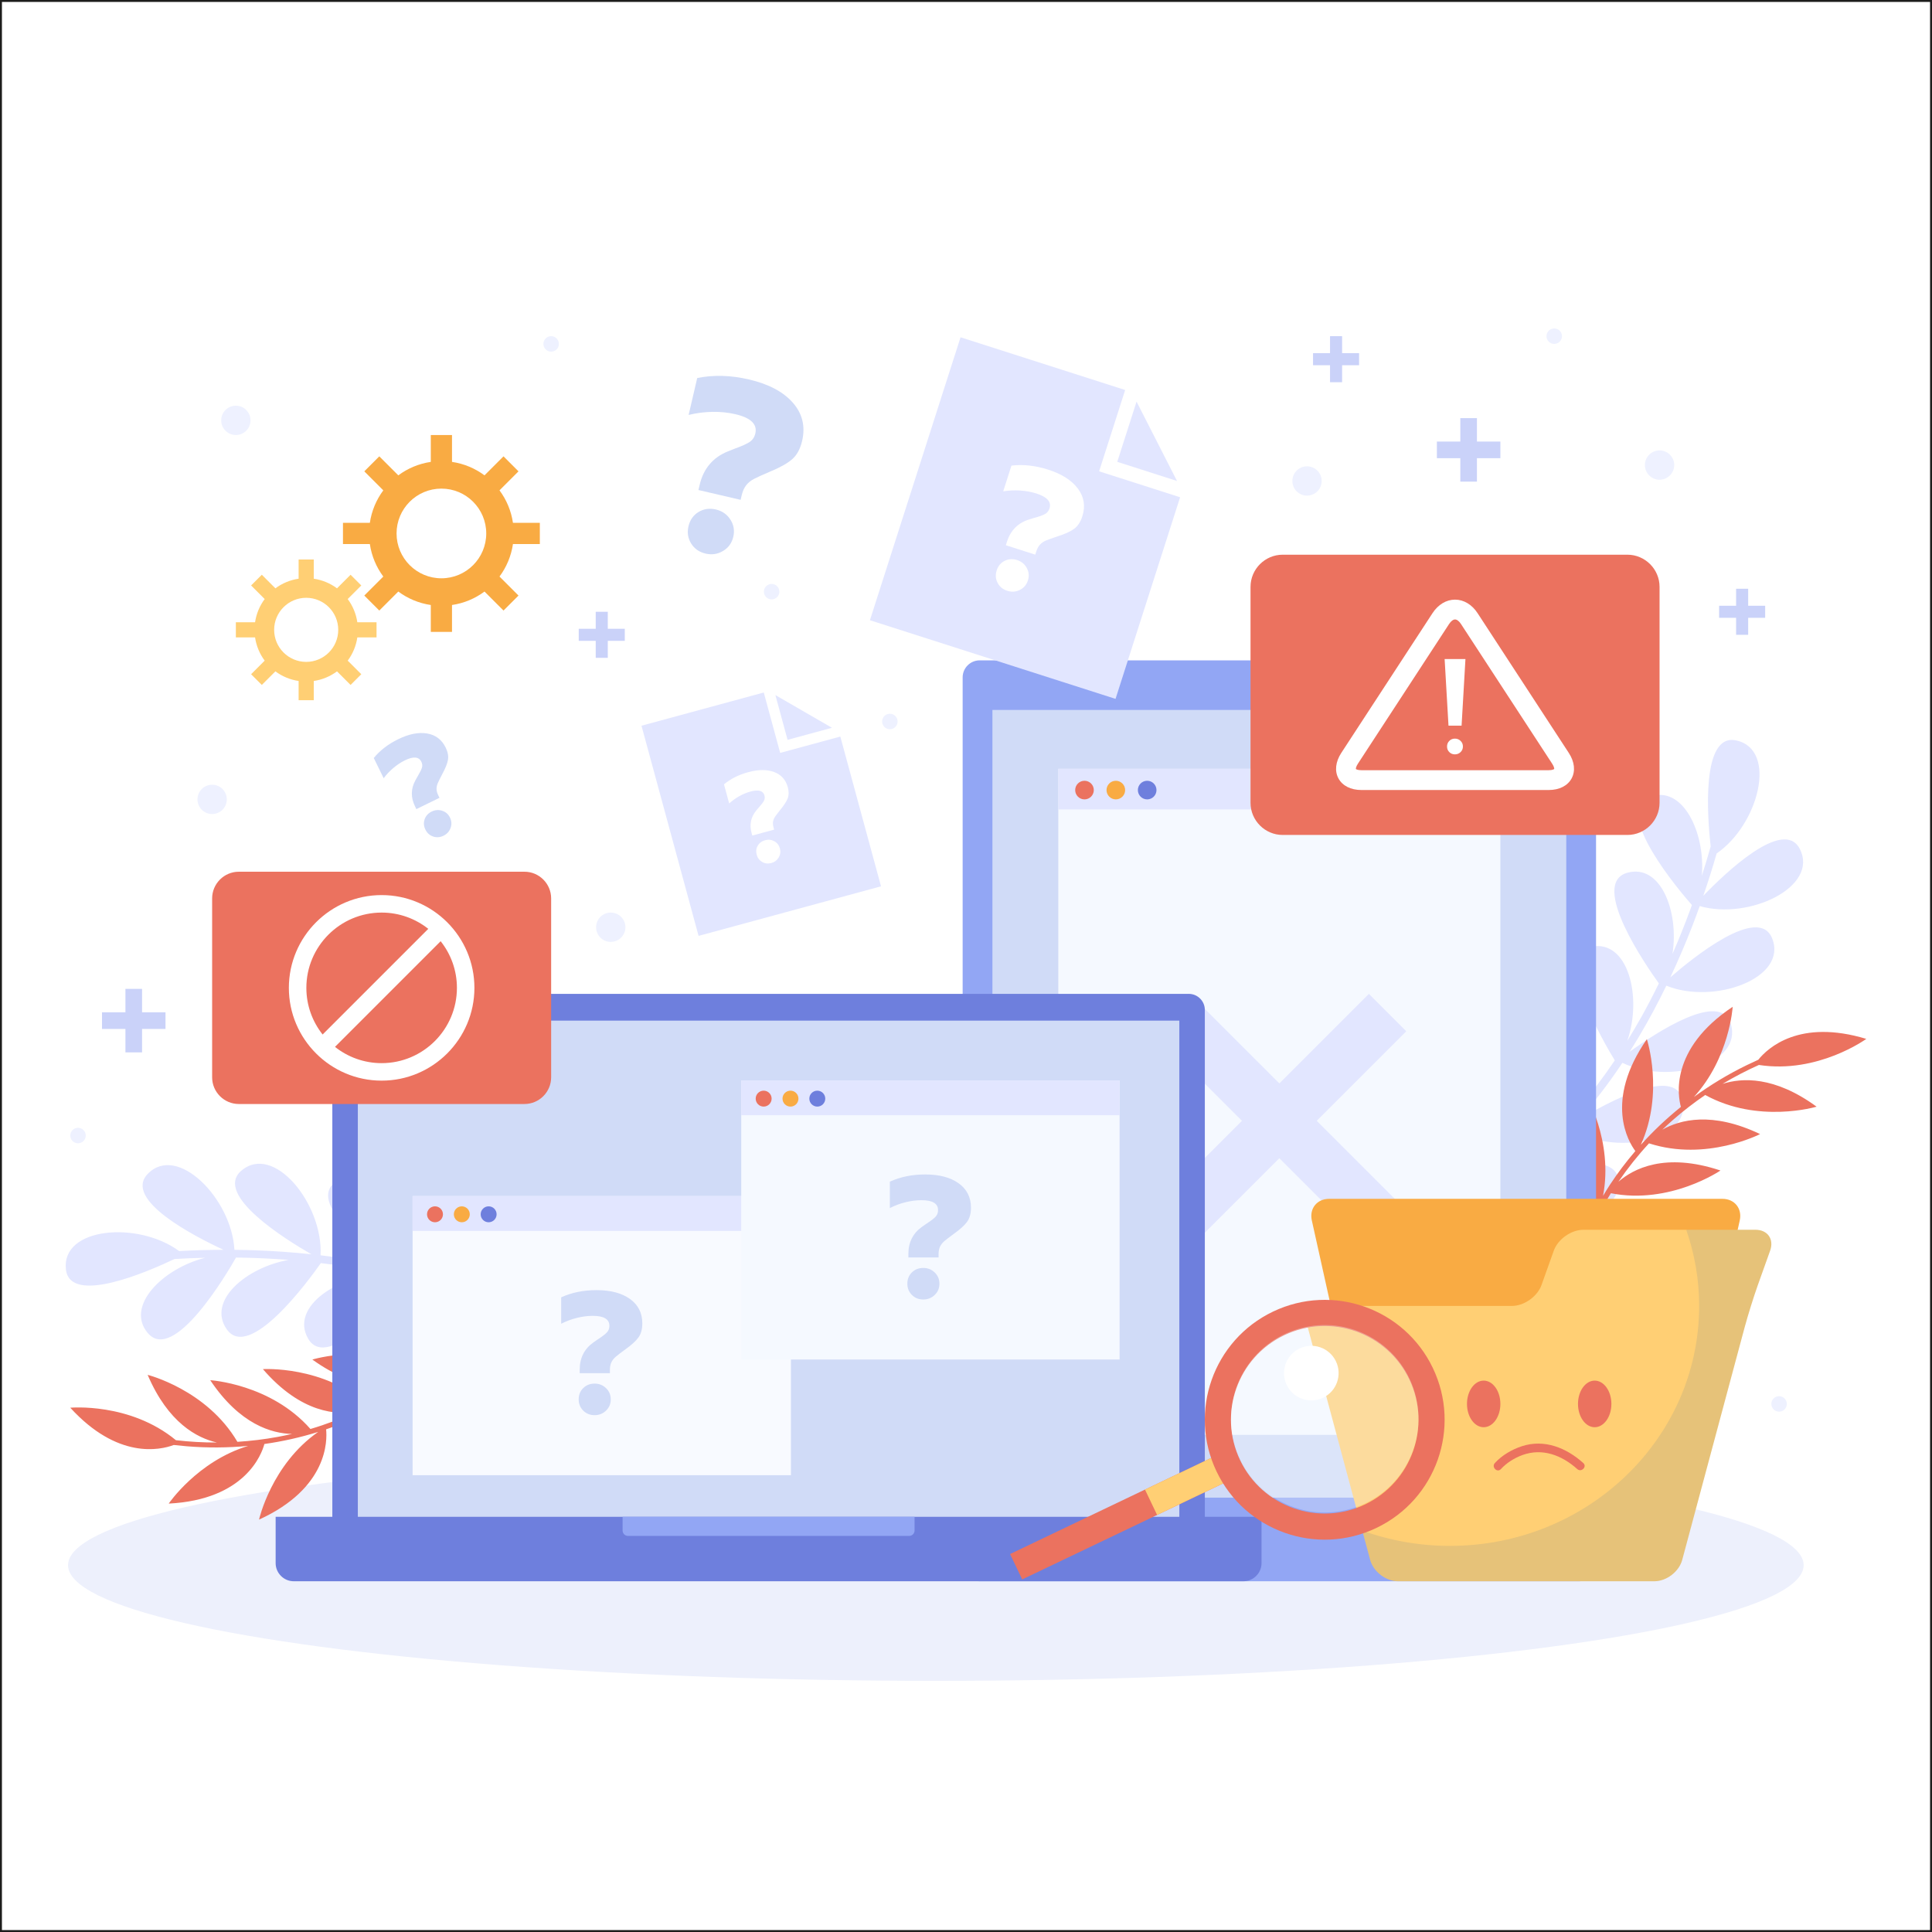 <?xml version="1.0" encoding="utf-8"?>
<!-- Generator: Adobe Illustrator 27.5.0, SVG Export Plug-In . SVG Version: 6.00 Build 0)  -->
<svg version="1.1" xmlns="http://www.w3.org/2000/svg" xmlns:xlink="http://www.w3.org/1999/xlink" x="0px" y="0px"
	 viewBox="0 0 500 500" style="enable-background:new 0 0 500 500;" xml:space="preserve">
<rect x="0" y="0" width="500" height="500" fill="#333333" stroke="none"/>
<g id="BACKGROUND">
	<rect style="fill:#FFFFFF;stroke:#1D1D1B;stroke-miterlimit:10;" width="500" height="500"/>
	<g>
		<polygon style="fill:#CAD2F9;" points="388.296,114.275 382.231,114.275 382.231,108.21 377.927,108.21 377.927,114.275 
			371.863,114.275 371.863,118.579 377.927,118.579 377.927,124.645 382.231,124.645 382.231,118.579 388.296,118.579 		"/>
		<polygon style="fill:#CAD2F9;" points="351.733,91.401 347.335,91.401 347.335,87.002 344.213,87.002 344.213,91.401 
			339.815,91.401 339.815,94.523 344.213,94.523 344.213,98.921 347.335,98.921 347.335,94.523 351.733,94.523 		"/>
		<polygon style="fill:#CAD2F9;" points="161.694,162.728 157.295,162.728 157.295,158.329 154.174,158.329 154.174,162.728 
			149.776,162.728 149.776,165.849 154.174,165.849 154.174,170.248 157.295,170.248 157.295,165.849 161.694,165.849 		"/>
		<polygon style="fill:#CAD2F9;" points="42.831,261.986 36.766,261.986 36.766,255.92 32.462,255.92 32.462,261.986 
			26.398,261.986 26.398,266.29 32.462,266.29 32.462,272.355 36.766,272.355 36.766,266.29 42.831,266.29 		"/>
		<polygon style="fill:#CAD2F9;" points="456.824,156.768 452.426,156.768 452.426,152.37 449.304,152.37 449.304,156.768 
			444.906,156.768 444.906,159.89 449.304,159.89 449.304,164.288 452.426,164.288 452.426,159.89 456.824,159.89 		"/>
	</g>
	<g>
		<circle style="fill:#EEF1FF;" cx="338.256" cy="124.475" r="3.793"/>
		<circle style="fill:#EEF1FF;" cx="402.233" cy="87.002" r="2.003"/>
		<path style="fill:#EEF1FF;" d="M232.298,186.72c0,1.106-0.897,2.003-2.003,2.003c-1.106,0-2.003-0.897-2.003-2.003
			c0-1.106,0.897-2.003,2.003-2.003C231.401,184.717,232.298,185.614,232.298,186.72z"/>
		<path style="fill:#EEF1FF;" d="M433.285,120.359c0,2.095-1.698,3.793-3.793,3.793c-2.095,0-3.793-1.698-3.793-3.793
			c0-2.095,1.698-3.793,3.793-3.793C431.587,116.565,433.285,118.264,433.285,120.359z"/>
		<path style="fill:#EEF1FF;" d="M201.698,153.125c0,1.106-0.897,2.003-2.003,2.003c-1.106,0-2.003-0.897-2.003-2.003
			c0-1.106,0.897-2.003,2.003-2.003C200.801,151.122,201.698,152.018,201.698,153.125z"/>
		<path style="fill:#EEF1FF;" d="M144.638,89.005c0,1.106-0.897,2.003-2.003,2.003s-2.003-0.897-2.003-2.003
			c0-1.106,0.897-2.003,2.003-2.003S144.638,87.899,144.638,89.005z"/>
		<path style="fill:#EEF1FF;" d="M58.693,206.878c0,2.095-1.698,3.793-3.793,3.793c-2.095,0-3.793-1.698-3.793-3.793
			c0-2.095,1.698-3.793,3.793-3.793C56.994,203.085,58.693,204.783,58.693,206.878z"/>
		<circle style="fill:#EEF1FF;" cx="158.065" cy="239.968" r="3.793"/>
		<circle style="fill:#EEF1FF;" cx="61.039" cy="108.787" r="3.793"/>
		<path style="fill:#EEF1FF;" d="M22.192,293.877c0,1.106-0.897,2.003-2.003,2.003c-1.106,0-2.003-0.897-2.003-2.003
			c0-1.106,0.897-2.003,2.003-2.003C21.296,291.874,22.192,292.771,22.192,293.877z"/>
		<path style="fill:#EEF1FF;" d="M462.428,363.332c0,1.106-0.897,2.003-2.003,2.003c-1.106,0-2.003-0.897-2.003-2.003
			s0.897-2.003,2.003-2.003C461.532,361.329,462.428,362.225,462.428,363.332z"/>
	</g>
</g>
<g id="OBJECTS">
	<ellipse style="fill:#EDF0FC;" cx="242.196" cy="405.066" rx="224.587" ry="29.935"/>
	<g>
		<path style="fill:#E2E6FF;" d="M439.884,234.492c12.715,3.679,30.948-4.96,25.898-14.796c-4.217-8.214-19.354,6.302-24.974,12.138
			c1.25-3.624,2.406-7.28,3.462-10.965c10.87-7.468,15.855-26.804,5.127-29.237c-9.197-2.086-7.534,19.789-6.68,27.438
			c-0.711,2.542-1.484,5.066-2.289,7.579c0.956-11.306-5.044-23.668-13.548-20.395c-9.735,3.747,7.885,24.446,10.978,27.966
			c-0.121,0.335-0.232,0.673-0.354,1.007c-1.439,3.934-2.999,7.826-4.674,11.667c1.744-11.042-3.084-23.457-11.712-21.018
			c-9.856,2.786,5.043,24.258,8.196,28.624c-1.421,2.905-2.908,5.778-4.483,8.603c-1.179,2.114-2.414,4.199-3.685,6.261
			c3.91-11.285,0.211-26.243-9.266-24.368c-10.234,2.024,3.579,25.433,6.02,29.426c-2.97,4.418-6.185,8.668-9.658,12.701
			c5.029-10.936,2.647-26.451-7.044-25.368c-10.11,1.13,0.858,24.435,3.354,29.475c-3.928,4.156-8.172,8.01-12.711,11.472
			c7.073-9.686,7.864-25.227-1.801-26.145c-10.055-0.956-4.241,23.75-2.774,29.432c-3.652,2.462-7.476,4.673-11.467,6.58
			c-1.414,0.676-2.845,1.314-4.294,1.91c-1.174,0.483-0.66,2.42,0.532,1.929c5.907-2.432,11.507-5.491,16.762-9.062
			c9.62,9.232,30.204,9.759,30.068-1.41c-0.111-9.164-19.828-3.084-27.585-0.336c4.024-2.92,7.836-6.142,11.409-9.625
			c1.258-1.226,2.477-2.49,3.677-3.771c11.322,6.994,31.468,3.289,29.057-7.588c-1.964-8.858-19.68,0.84-26.856,5.184
			c4.111-4.636,7.867-9.587,11.306-14.744c11.898,5.786,31.317,0.398,28.029-10.151c-2.679-8.594-19.283,2.318-26.171,7.306
			c0.839-1.32,1.661-2.65,2.46-3.993c2.542-4.27,4.882-8.656,7.053-13.126c12.316,5.01,31.527-1.936,27.375-12.258
			c-3.517-8.743-20.534,5.047-26.35,10.111c2.068-4.395,3.979-8.865,5.732-13.393C438.653,237.874,439.275,236.186,439.884,234.492z
			"/>
		<path style="fill:#E2E6FF;" d="M60.667,323.455c-0.688-13.218-14.822-27.617-22.461-19.624
			c-6.38,6.675,12.293,16.223,19.647,19.622c-3.833,0.006-7.666,0.111-11.494,0.32c-10.616-7.825-30.518-6.202-29.304,4.731
			c1.041,9.373,21.165,0.637,28.113-2.674c2.634-0.161,5.272-0.256,7.911-0.319c-10.996,2.8-20.711,12.517-14.833,19.479
			c6.728,7.971,20.515-15.456,22.829-19.531c0.356,0.004,0.712-0.001,1.068,0.005c4.189,0.072,8.376,0.271,12.554,0.596
			c-11.004,1.968-21.153,10.596-16.023,17.949c5.86,8.4,21.269-12.71,24.361-17.118c3.21,0.391,6.411,0.855,9.596,1.418
			c2.384,0.421,4.758,0.905,7.122,1.431c-11.943,0.001-24.864,8.395-19.99,16.735c5.264,9.007,22.858-11.711,25.832-15.325
			c5.147,1.359,10.215,3.005,15.163,4.966c-11.98-1.17-25.859,6.161-21.662,14.963c4.378,9.182,22.807-8.813,26.751-12.823
			c5.213,2.35,10.245,5.098,15.002,8.253c-11.468-3.511-26.411,0.831-24.114,10.264c2.39,9.813,23.829-3.771,28.717-7.018
			c3.523,2.645,6.863,5.534,9.973,8.68c1.101,1.114,2.173,2.258,3.211,3.432c0.841,0.951,2.502-0.169,1.648-1.134
			c-4.233-4.785-8.956-9.074-14.052-12.87c5.572-12.113-0.671-31.735-11.18-27.948c-8.622,3.106,3.579,19.744,8.716,26.174
			c-4.077-2.846-8.369-5.393-12.83-7.628c-1.57-0.787-3.163-1.525-4.767-2.239c2.901-12.988-7.198-30.81-16.685-24.969
			c-7.727,4.757,7.239,18.32,13.693,23.677c-5.727-2.366-11.635-4.293-17.634-5.854c1.57-13.137-9.88-29.721-18.77-23.159
			c-7.242,5.345,8.505,17.46,15.474,22.335c-1.522-0.36-3.048-0.701-4.578-1.017c-4.867-1.003-9.778-1.778-14.712-2.366
			c0.7-13.277-12.154-29.154-20.547-21.851c-7.109,6.186,11.494,17.749,18.183,21.585c-4.83-0.515-9.679-0.856-14.531-1.03
			C64.265,323.51,62.466,323.475,60.667,323.455z"/>
	</g>
	<g>
		<path style="fill:#EB725F;" d="M445.79,280.51c3.036-1.819,6.182-3.455,9.411-4.9c15.272,2.361,27.796-6.748,27.796-6.748
			c-17.311-5.237-25.483,2.342-27.957,5.401c-1.024,0.465-2.04,0.938-3.035,1.422c-4.783,2.329-9.341,5.085-13.624,8.208
			c9.238-10.12,10.037-23.336,10.037-23.336c-16.517,10.999-14.131,23.318-13.402,25.909c-3.712,2.984-7.181,6.265-10.369,9.808
			c6.103-13.448,1.562-27.335,1.562-27.335c-11.183,16.121-4.707,26.646-2.982,28.951c-2.382,2.781-4.599,5.708-6.617,8.782
			c-0.605,0.922-1.171,1.867-1.74,2.811c2.729-14.285-4.64-26.566-4.64-26.566c-7.157,17.791,0.944,26.618,3.362,28.749
			c-2.518,4.453-4.649,9.11-6.427,13.905c1.826-13.501-4.932-24.767-4.932-24.767c-7.301,18.15,1.281,26.976,3.506,28.875
			c-1.16,3.579-2.156,7.213-2.952,10.89c-0.177,0.816,1.077,1.165,1.254,0.346c1.258-5.816,2.992-11.503,5.188-16.98
			c15.692-0.616,26.289-12.341,26.289-12.341c-14.601-1.269-21.598,4.465-24.681,8.549c1.763-3.917,3.785-7.703,6.06-11.333
			c15.365,3.011,28.356-5.884,28.356-5.884c-14.417-4.811-22.635-0.393-26.412,2.913c2.386-3.493,5.026-6.817,7.921-9.944
			c14.835,4.798,28.745-2.397,28.745-2.397c-12.438-5.935-20.748-3.712-25.288-1.145c0.896-0.859,1.814-1.701,2.754-2.524
			c2.641-2.312,5.432-4.462,8.34-6.448c13.728,7.554,28.821,3.025,28.821,3.025C459.226,278.436,450.77,278.903,445.79,280.51z"/>
		<path style="fill:#EB725F;" d="M56.121,373.32c-3.54,0.012-7.08-0.189-10.594-0.598c-11.921-9.834-27.341-8.404-27.341-8.404
			c12.204,13.348,23.101,11.009,26.791,9.645c1.118,0.124,2.232,0.236,3.335,0.328c5.302,0.442,10.628,0.402,15.905-0.093
			c-13.113,3.977-20.553,14.929-20.553,14.929c19.818-1.014,24.063-12.821,24.76-15.421c4.716-0.668,9.374-1.715,13.925-3.131
			c-12.118,8.441-15.312,22.698-15.312,22.698c17.851-8.142,17.663-20.499,17.358-23.361c3.468-1.174,6.871-2.556,10.176-4.167
			c0.992-0.483,1.961-1.007,2.932-1.526c-9.645,10.884-9.588,25.206-9.588,25.206c15.243-11.635,12.792-23.362,11.802-26.43
			c4.441-2.541,8.652-5.455,12.63-8.668c-8.469,10.672-8.417,23.809-8.417,23.809c15.551-11.87,12.685-23.842,11.743-26.611
			c2.826-2.483,5.539-5.098,8.102-7.852c0.569-0.611-0.331-1.552-0.901-0.938c-4.054,4.356-8.45,8.359-13.136,11.944
			c-13.804-7.49-28.903-2.827-28.903-2.827c11.902,8.552,20.846,7.199,25.584,5.264c-3.517,2.466-7.19,4.687-11,6.645
			c-11.669-10.44-27.38-9.433-27.38-9.433c9.933,11.503,19.255,11.905,24.192,10.994c-3.836,1.783-7.804,3.291-11.89,4.499
			c-10.3-11.705-25.933-12.63-25.933-12.63c7.658,11.458,15.937,13.794,21.152,13.908c-1.21,0.281-2.429,0.536-3.657,0.762
			c-3.452,0.638-6.95,1.06-10.464,1.281c-7.94-13.508-23.228-17.328-23.228-17.328C43.512,368.237,51.019,372.157,56.121,373.32z"/>
	</g>
	<path style="fill:#92A6F4;" d="M413.055,404.825c0,2.422-1.981,4.403-4.403,4.403H253.535c-2.422,0-4.403-1.982-4.403-4.403
		V175.303c0-2.422,1.981-4.403,4.403-4.403h155.117c2.422,0,4.403,1.981,4.403,4.403V404.825z"/>
	<rect x="256.838" y="183.734" style="fill:#D0DBF7;" width="148.512" height="203.853"/>
	<g>
		<g>
			<g>
				<g>
					<rect x="273.891" y="198.964" style="fill:#F5F9FF;" width="114.404" height="172.382"/>
					<rect x="273.891" y="198.964" style="fill:#E2E6FF;" width="114.404" height="10.526"/>
				</g>
				<g>
					<path style="fill:#EB725F;" d="M283.076,204.47c0,1.33-1.078,2.409-2.409,2.409c-1.33,0-2.409-1.078-2.409-2.409
						c0-1.33,1.078-2.409,2.409-2.409C281.997,202.061,283.076,203.139,283.076,204.47z"/>
					<path style="fill:#F9AB43;" d="M291.186,204.47c0,1.33-1.078,2.409-2.409,2.409c-1.33,0-2.409-1.078-2.409-2.409
						c0-1.33,1.078-2.409,2.409-2.409C290.108,202.061,291.186,203.139,291.186,204.47z"/>
					<path style="fill:#6E7FDD;" d="M299.297,204.47c0,1.33-1.078,2.409-2.409,2.409c-1.33,0-2.409-1.078-2.409-2.409
						c0-1.33,1.078-2.409,2.409-2.409C298.219,202.061,299.297,203.139,299.297,204.47z"/>
				</g>
			</g>
		</g>
		<polygon style="fill:#E2E6FF;" points="363.947,266.887 354.272,257.212 331.094,280.389 307.915,257.212 298.241,266.887 
			321.419,290.064 298.241,313.241 307.915,322.915 331.094,299.738 354.272,322.915 363.947,313.241 340.768,290.064 		"/>
	</g>
	<g>
		<path style="fill:#6E7FDD;" d="M311.811,402.044c0,2.283-1.868,4.15-4.15,4.15H90.156c-2.283,0-4.15-1.867-4.15-4.15V261.362
			c0-2.283,1.868-4.15,4.15-4.15h217.505c2.283,0,4.15,1.868,4.15,4.15V402.044z"/>
		<rect x="92.609" y="264.138" style="fill:#D0DBF7;" width="212.6" height="135.131"/>
		<path style="fill:#6E7FDD;" d="M71.336,392.552v11.987c0,2.579,2.11,4.689,4.689,4.689h245.767c2.579,0,4.689-2.11,4.689-4.689
			v-11.987H71.336z"/>
		<path style="fill:#92A6F4;" d="M161.13,392.552v3.55c0,0.764,0.625,1.389,1.389,1.389h72.781c0.764,0,1.389-0.625,1.389-1.389
			v-3.55H161.13z"/>
	</g>
	<g>
		<g>
			<path style="fill:#F9AB43;" d="M435.318,383.056c-0.684,3.081-3.826,5.601-6.982,5.601h-66.928c-3.156,0-6.298-2.521-6.982-5.601
				L339.5,315.855c-0.684-3.081,1.338-5.601,4.494-5.601h101.757c3.156,0,5.178,2.521,4.494,5.601L435.318,383.056z"/>
			<path style="fill:#FFCF74;" d="M409.788,318.263c-3.156,0-6.606,2.431-7.668,5.403l-3.182,8.907
				c-1.062,2.972-4.512,5.403-7.668,5.403h-48.575c-3.156,0-5.068,2.494-4.25,5.542l16.151,60.168
				c0.818,3.048,4.069,5.542,7.225,5.542h66.311c3.156,0,6.407-2.494,7.225-5.542l16.151-60.168
				c0.818-3.048,2.356-7.973,3.418-10.945l3.182-8.907c1.062-2.972-0.652-5.403-3.808-5.403H409.788z"/>
			<path style="opacity:0.1;fill:#0046A0;" d="M454.3,318.263h-17.898c2.154,6.196,3.339,12.82,3.339,19.714
				c0,34.296-28.881,62.098-64.508,62.098c-7.979,0-15.615-1.404-22.668-3.953l2.031,7.565c0.818,3.048,4.069,5.542,7.225,5.542
				h66.311c3.156,0,6.407-2.494,7.225-5.542l16.151-60.168c0.818-3.048,2.356-7.973,3.418-10.945l3.182-8.907
				C459.169,320.694,457.456,318.263,454.3,318.263z"/>
		</g>
		<g>
			<g>
				<path style="fill:#EB725F;" d="M388.296,363.332c0,3.33-1.935,6.03-4.321,6.03s-4.321-2.7-4.321-6.03
					c0-3.33,1.935-6.03,4.321-6.03S388.296,360.001,388.296,363.332z"/>
				<path style="fill:#EB725F;" d="M417.026,363.332c0,3.33-1.935,6.03-4.322,6.03c-2.387,0-4.321-2.7-4.321-6.03
					c0-3.33,1.935-6.03,4.321-6.03C415.091,357.302,417.026,360.001,417.026,363.332z"/>
			</g>
			<g>
				<path style="fill:#EB725F;" d="M388.435,380.193c1.482-1.623,3.543-2.898,5.594-3.638c5.19-1.871,10.207,0.084,14.161,3.638
					c1.056,0.949,2.624-0.61,1.563-1.563c-4.382-3.94-10.068-6.254-15.897-4.349c-2.557,0.835-5.153,2.343-6.984,4.349
					C385.914,379.679,387.474,381.246,388.435,380.193L388.435,380.193z"/>
			</g>
		</g>
	</g>
	<g>
		<g>
			<g>
				<g>
					<rect x="106.777" y="309.547" style="fill:#F8FAFF;" width="97.916" height="72.23"/>
					<rect x="106.777" y="309.547" style="fill:#E2E6FF;" width="97.916" height="9.009"/>
				</g>
				<g>
					<path style="fill:#EB725F;" d="M114.637,314.259c0,1.139-0.923,2.062-2.062,2.062c-1.138,0-2.061-0.923-2.061-2.062
						s0.923-2.062,2.061-2.062C113.714,312.198,114.637,313.121,114.637,314.259z"/>
					<path style="fill:#F9AB43;" d="M121.579,314.259c0,1.139-0.923,2.062-2.062,2.062c-1.139,0-2.062-0.923-2.062-2.062
						s0.923-2.062,2.062-2.062C120.656,312.198,121.579,313.121,121.579,314.259z"/>
					<path style="fill:#6E7FDD;" d="M128.521,314.259c0,1.139-0.923,2.062-2.062,2.062c-1.139,0-2.062-0.923-2.062-2.062
						s0.923-2.062,2.062-2.062C127.598,312.198,128.521,313.121,128.521,314.259z"/>
				</g>
			</g>
			<g>
				<path style="fill:#D0DBF7;" d="M150.031,354.436c0-3.019,1.199-5.371,3.595-7.059l1.154-0.798
					c1.095-0.71,1.857-1.294,2.286-1.753c0.428-0.458,0.644-1.028,0.644-1.709c0-1.716-1.436-2.575-4.307-2.575
					c-1.331,0-2.708,0.178-4.128,0.533c-1.42,0.355-2.767,0.859-4.039,1.509v-6.836c2.722-1.243,5.771-1.864,9.144-1.864
					c3.64,0,6.525,0.762,8.655,2.286c2.131,1.524,3.196,3.632,3.196,6.325c0,1.509-0.34,2.73-1.02,3.662
					c-0.681,0.932-1.835,1.975-3.462,3.129c-1.095,0.799-1.895,1.413-2.397,1.843c-0.503,0.429-0.88,0.91-1.131,1.442
					c-0.252,0.533-0.377,1.184-0.377,1.953v0.844h-7.812V354.436z M150.941,365.067c-0.785-0.784-1.177-1.753-1.177-2.908
					c0-1.183,0.392-2.16,1.177-2.929c0.783-0.769,1.768-1.154,2.951-1.154c1.154,0,2.138,0.392,2.952,1.176
					c0.813,0.785,1.221,1.754,1.221,2.908c0,1.154-0.408,2.124-1.221,2.908c-0.814,0.784-1.798,1.176-2.952,1.176
					C152.709,366.243,151.724,365.851,150.941,365.067z"/>
			</g>
		</g>
		<g>
			<g>
				<g>
					<rect x="191.835" y="279.612" style="fill:#F5F9FF;" width="97.916" height="72.23"/>
					<rect x="191.835" y="279.612" style="fill:#E2E6FF;" width="97.916" height="9.009"/>
				</g>
				<g>
					<circle style="fill:#EB725F;" cx="197.633" cy="284.325" r="2.062"/>
					<path style="fill:#F9AB43;" d="M206.637,284.325c0,1.139-0.923,2.062-2.062,2.062c-1.139,0-2.062-0.923-2.062-2.062
						c0-1.139,0.923-2.062,2.062-2.062C205.714,282.263,206.637,283.186,206.637,284.325z"/>
					<circle style="fill:#6E7FDD;" cx="211.517" cy="284.325" r="2.062"/>
				</g>
			</g>
			<g>
				<path style="fill:#D0DBF7;" d="M235.089,324.501c0-3.019,1.199-5.371,3.595-7.059l1.154-0.798
					c1.095-0.71,1.857-1.294,2.286-1.753c0.428-0.458,0.644-1.028,0.644-1.709c0-1.716-1.436-2.575-4.307-2.575
					c-1.331,0-2.707,0.178-4.128,0.533c-1.42,0.355-2.767,0.859-4.039,1.509v-6.836c2.722-1.243,5.771-1.864,9.144-1.864
					c3.64,0,6.525,0.762,8.655,2.286c2.131,1.524,3.196,3.632,3.196,6.325c0,1.509-0.34,2.73-1.02,3.662
					c-0.681,0.932-1.835,1.975-3.462,3.129c-1.095,0.799-1.895,1.413-2.397,1.843c-0.503,0.429-0.88,0.909-1.131,1.442
					c-0.252,0.533-0.377,1.184-0.377,1.953v0.844h-7.812V324.501z M235.999,335.132c-0.785-0.784-1.177-1.753-1.177-2.908
					c0-1.183,0.392-2.16,1.177-2.929c0.783-0.77,1.768-1.154,2.951-1.154c1.154,0,2.138,0.392,2.952,1.176
					c0.813,0.785,1.221,1.754,1.221,2.908c0,1.154-0.408,2.124-1.221,2.908c-0.814,0.784-1.798,1.176-2.952,1.176
					C237.767,336.308,236.782,335.916,235.999,335.132z"/>
			</g>
		</g>
	</g>
	<g>
		<g>
			<path style="fill:#E2E6FF;" d="M217.414,190.637l-15.505,4.212l-4.246-15.63l-31.646,8.597l14.776,54.39l47.213-12.827
				l-10.513-38.696L217.414,190.637z M201.527,221.919c-0.435,0.727-1.07,1.204-1.905,1.431c-0.856,0.233-1.646,0.143-2.367-0.271
				c-0.722-0.413-1.196-1.037-1.423-1.872c-0.233-0.856-0.141-1.64,0.276-2.351c0.415-0.711,1.052-1.183,1.909-1.415
				c0.835-0.227,1.624-0.137,2.367,0.271c0.743,0.408,1.228,1.029,1.455,1.864C202.066,220.41,201.961,221.192,201.527,221.919z
				 M203.865,206.593c-0.31,0.808-0.94,1.79-1.89,2.945c-0.635,0.794-1.093,1.395-1.373,1.804c-0.279,0.41-0.458,0.831-0.535,1.266
				c-0.077,0.435-0.04,0.931,0.111,1.487l0.166,0.611l-5.652,1.536l-0.183-0.674c-0.593-2.184-0.188-4.122,1.214-5.814l0.678-0.804
				c0.653-0.729,1.09-1.301,1.31-1.718c0.22-0.416,0.264-0.87,0.13-1.363c-0.337-1.242-1.545-1.581-3.622-1.016
				c-0.964,0.262-1.924,0.661-2.882,1.197c-0.957,0.536-1.833,1.165-2.626,1.885l-1.344-4.946c1.725-1.434,3.809-2.483,6.25-3.146
				c2.633-0.715,4.871-0.731,6.712-0.048c1.841,0.684,3.026,2,3.555,3.948C204.179,204.835,204.173,205.784,203.865,206.593z"/>
			<polygon style="fill:#E2E6FF;" points="200.675,179.89 203.821,191.469 215.306,188.349 			"/>
		</g>
		<g>
			<path style="fill:#E2E6FF;" d="M305.325,128.659l-20.874-6.685l6.739-21.043l-42.604-13.643l-23.449,73.225l63.563,20.355
				l16.683-52.096L305.325,128.659z M263.925,152.676c-1.038,0.51-2.118,0.585-3.242,0.225c-1.152-0.369-1.99-1.058-2.508-2.066
				c-0.52-1.008-0.599-2.075-0.239-3.199c0.369-1.152,1.055-1.982,2.06-2.487c1.003-0.505,2.082-0.573,3.235-0.204
				c1.124,0.36,1.96,1.049,2.509,2.066c0.547,1.018,0.642,2.089,0.282,3.213C265.661,151.349,264.962,152.166,263.925,152.676z
				 M277.974,136.867c-0.955,0.695-2.404,1.351-4.349,1.968c-1.316,0.437-2.286,0.786-2.91,1.047
				c-0.624,0.261-1.141,0.611-1.552,1.052c-0.412,0.441-0.737,1.036-0.977,1.784l-0.263,0.822l-7.61-2.437l0.291-0.908
				c0.942-2.941,2.843-4.858,5.704-5.754l1.373-0.418c1.288-0.35,2.213-0.681,2.774-0.994c0.56-0.313,0.948-0.801,1.16-1.464
				c0.535-1.672-0.596-2.956-3.392-3.851c-1.297-0.415-2.693-0.671-4.188-0.769c-1.493-0.097-2.963-0.027-4.405,0.21l2.132-6.659
				c3.039-0.361,6.202-0.015,9.488,1.037c3.545,1.135,6.119,2.778,7.718,4.927c1.6,2.15,1.98,4.535,1.14,7.158
				C279.64,135.089,278.928,136.171,277.974,136.867z"/>
			<polygon style="fill:#E2E6FF;" points="294.139,103.935 289.148,119.523 304.61,124.475 			"/>
		</g>
	</g>
	<g>
		<g>
			<path style="fill:#EB725F;" d="M429.492,207.762c0,4.578-3.746,8.324-8.324,8.324h-89.209c-4.578,0-8.324-3.746-8.324-8.324
				V151.88c0-4.578,3.746-8.324,8.324-8.324h89.209c4.578,0,8.324,3.746,8.324,8.324V207.762z"/>
			<g>
				<g>
					<path style="fill:#FFFFFF;" d="M400.808,204.454h-48.489c-2.734,0-4.894-1.093-5.925-2.997c-1.031-1.905-0.766-4.31,0.728-6.6
						v-0.001l23.618-36.184c1.446-2.215,3.569-3.486,5.823-3.486c2.255,0,4.377,1.271,5.823,3.485l23.618,36.185
						c1.494,2.289,1.759,4.695,0.728,6.6C405.701,203.362,403.542,204.454,400.808,204.454z M351.416,197.66
						c-0.53,0.812-0.537,1.282-0.509,1.364c0.044,0.051,0.443,0.303,1.412,0.303h48.489c0.969,0,1.367-0.252,1.42-0.319
						c0.019-0.066,0.012-0.537-0.518-1.348l-23.618-36.185c-0.474-0.727-1.046-1.161-1.529-1.161c-0.483,0-1.055,0.434-1.53,1.161
						L351.416,197.66z"/>
				</g>
				<g>
					<path style="fill:#FFFFFF;" d="M375.078,194.643c-0.391-0.391-0.587-0.875-0.587-1.451c0-0.576,0.196-1.059,0.587-1.451
						c0.392-0.392,0.875-0.588,1.451-0.588c0.576,0,1.065,0.196,1.469,0.588c0.402,0.392,0.604,0.875,0.604,1.451
						c0,0.576-0.202,1.059-0.604,1.451c-0.404,0.391-0.893,0.587-1.469,0.587C375.953,195.23,375.47,195.034,375.078,194.643z
						 M373.869,170.566h5.388l-1.001,17.237h-3.386L373.869,170.566z"/>
				</g>
			</g>
		</g>
		<g>
			<path style="fill:#EB725F;" d="M142.635,278.816c0,3.794-3.104,6.899-6.899,6.899H61.799c-3.794,0-6.899-3.105-6.899-6.899V232.5
				c0-3.794,3.105-6.899,6.899-6.899h73.938c3.795,0,6.899,3.105,6.899,6.899V278.816z"/>
			<path style="fill:#FFFFFF;" d="M98.767,231.647c-13.239,0-24.01,10.771-24.01,24.01c0,13.239,10.771,24.011,24.01,24.011
				s24.01-10.771,24.01-24.011C122.778,242.418,112.007,231.647,98.767,231.647z M98.767,236.175c4.557,0,8.751,1.577,12.073,4.208
				L83.493,267.73c-2.631-3.322-4.208-7.516-4.208-12.073C79.285,244.915,88.024,236.175,98.767,236.175z M98.767,275.141
				c-4.557,0-8.751-1.577-12.073-4.209l27.347-27.347c2.632,3.322,4.209,7.516,4.209,12.073
				C118.25,266.4,109.51,275.141,98.767,275.141z"/>
		</g>
	</g>
	<g>
		<g>
			<g>
				<g>
					
						<rect x="260.103" y="388.614" transform="matrix(0.902 -0.431 0.431 0.902 -140.699 163.757)" style="fill:#EB725F;" width="61.579" height="7.283"/>
				</g>
				<g>
					
						<rect x="296.912" y="380.271" transform="matrix(0.902 -0.431 0.431 0.902 -135.393 170.464)" style="fill:#FFCF74;" width="22.88" height="7.283"/>
				</g>
			</g>
			<g>
				<path style="fill:#EB725F;" d="M370.83,354.057c-7.388-15.461-25.911-22.005-41.372-14.617
					c-15.461,7.388-22.005,25.911-14.617,41.372c7.388,15.461,25.911,22.005,41.372,14.617
					C371.674,388.04,378.218,369.518,370.83,354.057z M320.943,377.896c-5.778-12.091-0.66-26.576,11.431-32.353
					c12.091-5.778,26.576-0.66,32.353,11.431c5.778,12.091,0.66,26.576-11.431,32.353
					C341.206,395.104,326.721,389.986,320.943,377.896z"/>
				
					<ellipse transform="matrix(0.975 -0.221 0.221 0.975 -72.617 84.691)" style="opacity:0.3;fill:#F5F9FF;" cx="342.835" cy="367.434" rx="24.263" ry="24.263"/>
			</g>
		</g>
		<path style="fill:#FFFFFF;" d="M342.413,361.734c-3.52,1.682-7.738,0.192-9.42-3.328c-1.682-3.52-0.192-7.738,3.328-9.42
			c3.52-1.682,7.738-0.192,9.42,3.328C347.424,355.834,345.934,360.052,342.413,361.734z"/>
	</g>
	<g>
		<g>
			<path style="fill:#D0DBF7;" d="M181.061,125.511c0.982-4.219,3.424-7.118,7.322-8.697l1.873-0.74
				c1.762-0.636,3.017-1.205,3.766-1.706c0.748-0.501,1.235-1.228,1.456-2.179c0.559-2.399-1.17-4.066-5.182-5
				c-1.861-0.433-3.842-0.632-5.944-0.598c-2.1,0.034-4.146,0.3-6.137,0.795l2.224-9.555c4.209-0.851,8.673-0.728,13.388,0.37
				c5.088,1.184,8.874,3.189,11.355,6.012c2.483,2.824,3.285,6.118,2.409,9.881c-0.491,2.11-1.364,3.705-2.618,4.787
				c-1.256,1.081-3.208,2.163-5.858,3.247c-1.791,0.761-3.108,1.359-3.951,1.796c-0.843,0.436-1.527,0.985-2.051,1.648
				c-0.526,0.663-0.913,1.532-1.163,2.606l-0.275,1.18l-10.92-2.542L181.061,125.511z M178.874,140.667
				c-0.842-1.351-1.074-2.834-0.699-4.447c0.385-1.654,1.251-2.892,2.598-3.712c1.345-0.821,2.847-1.038,4.501-0.653
				c1.613,0.375,2.861,1.244,3.744,2.604c0.881,1.362,1.135,2.848,0.76,4.462s-1.261,2.836-2.652,3.667
				c-1.393,0.831-2.896,1.059-4.509,0.683C180.963,142.886,179.714,142.018,178.874,140.667z"/>
		</g>
		<g>
			<path style="fill:#D0DBF7;" d="M107.406,208.685c-1.131-2.312-1.095-4.563,0.108-6.754l0.585-1.044
				c0.573-0.954,0.938-1.687,1.094-2.199c0.156-0.512,0.108-1.029-0.147-1.55c-0.643-1.314-2.065-1.434-4.263-0.358
				c-1.02,0.499-2.007,1.151-2.962,1.955c-0.954,0.804-1.797,1.694-2.528,2.669l-2.562-5.236c1.619-1.972,3.721-3.59,6.305-4.854
				c2.788-1.364,5.284-1.861,7.486-1.492c2.203,0.369,3.809,1.585,4.818,3.647c0.566,1.156,0.762,2.218,0.591,3.187
				c-0.173,0.969-0.666,2.201-1.479,3.694c-0.539,1.023-0.921,1.792-1.146,2.31c-0.224,0.517-0.334,1.027-0.326,1.529
				c0.007,0.503,0.155,1.048,0.443,1.637l0.316,0.647l-5.984,2.928L107.406,208.685z M112.087,216.486
				c-0.895-0.306-1.559-0.902-1.991-1.786c-0.443-0.906-0.509-1.801-0.196-2.685c0.311-0.883,0.922-1.547,1.828-1.99
				c0.884-0.432,1.785-0.501,2.702-0.206c0.917,0.297,1.592,0.886,2.024,1.77c0.433,0.884,0.484,1.779,0.155,2.684
				c-0.33,0.906-0.937,1.574-1.821,2.007C113.882,216.724,112.98,216.793,112.087,216.486z"/>
		</g>
	</g>
	<g>
		<path style="fill:#FFCF74;" d="M97.448,164.964v-3.922h-4.971c-0.328-2.231-1.203-4.279-2.489-6.01l3.515-3.515l-2.773-2.773
			l-3.515,3.515c-1.731-1.286-3.779-2.161-6.01-2.489v-4.971h-3.922v4.971c-2.231,0.328-4.279,1.202-6.01,2.489l-3.515-3.515
			l-2.773,2.773l3.515,3.515c-1.286,1.731-2.161,3.779-2.489,6.01h-4.971v3.922h4.971c0.328,2.231,1.203,4.279,2.489,6.01
			l-3.515,3.515l2.773,2.773l3.515-3.515c1.731,1.286,3.779,2.161,6.01,2.489v4.971h3.922v-4.971
			c2.231-0.328,4.279-1.203,6.01-2.489l3.515,3.515l2.773-2.773l-3.515-3.515c1.286-1.731,2.161-3.779,2.489-6.01H97.448z
			 M79.243,171.296c-4.58,0-8.293-3.713-8.293-8.293c0-4.58,3.713-8.293,8.293-8.293s8.293,3.713,8.293,8.293
			C87.536,167.583,83.824,171.296,79.243,171.296z"/>
		<path style="fill:#F9AB43;" d="M139.709,140.801v-5.488h-6.956c-0.459-3.122-1.683-5.988-3.483-8.41l4.918-4.918l-3.881-3.881
			l-4.918,4.918c-2.422-1.8-5.288-3.023-8.41-3.483v-6.956h-5.488v6.956c-3.122,0.459-5.988,1.683-8.41,3.483l-4.918-4.918
			l-3.881,3.881l4.918,4.918c-1.8,2.422-3.024,5.288-3.483,8.41h-6.956v5.488h6.956c0.459,3.122,1.683,5.988,3.483,8.41
			l-4.918,4.918l3.881,3.881l4.918-4.918c2.422,1.8,5.288,3.023,8.41,3.483v6.956h5.488v-6.956c3.122-0.459,5.988-1.683,8.41-3.483
			l4.918,4.918l3.881-3.881l-4.918-4.918c1.8-2.422,3.023-5.288,3.483-8.41H139.709z M114.235,149.662
			c-6.409,0-11.605-5.196-11.605-11.605c0-6.409,5.196-11.605,11.605-11.605c6.409,0,11.604,5.195,11.604,11.605
			C125.84,144.466,120.644,149.662,114.235,149.662z"/>
	</g>
</g>
</svg>
